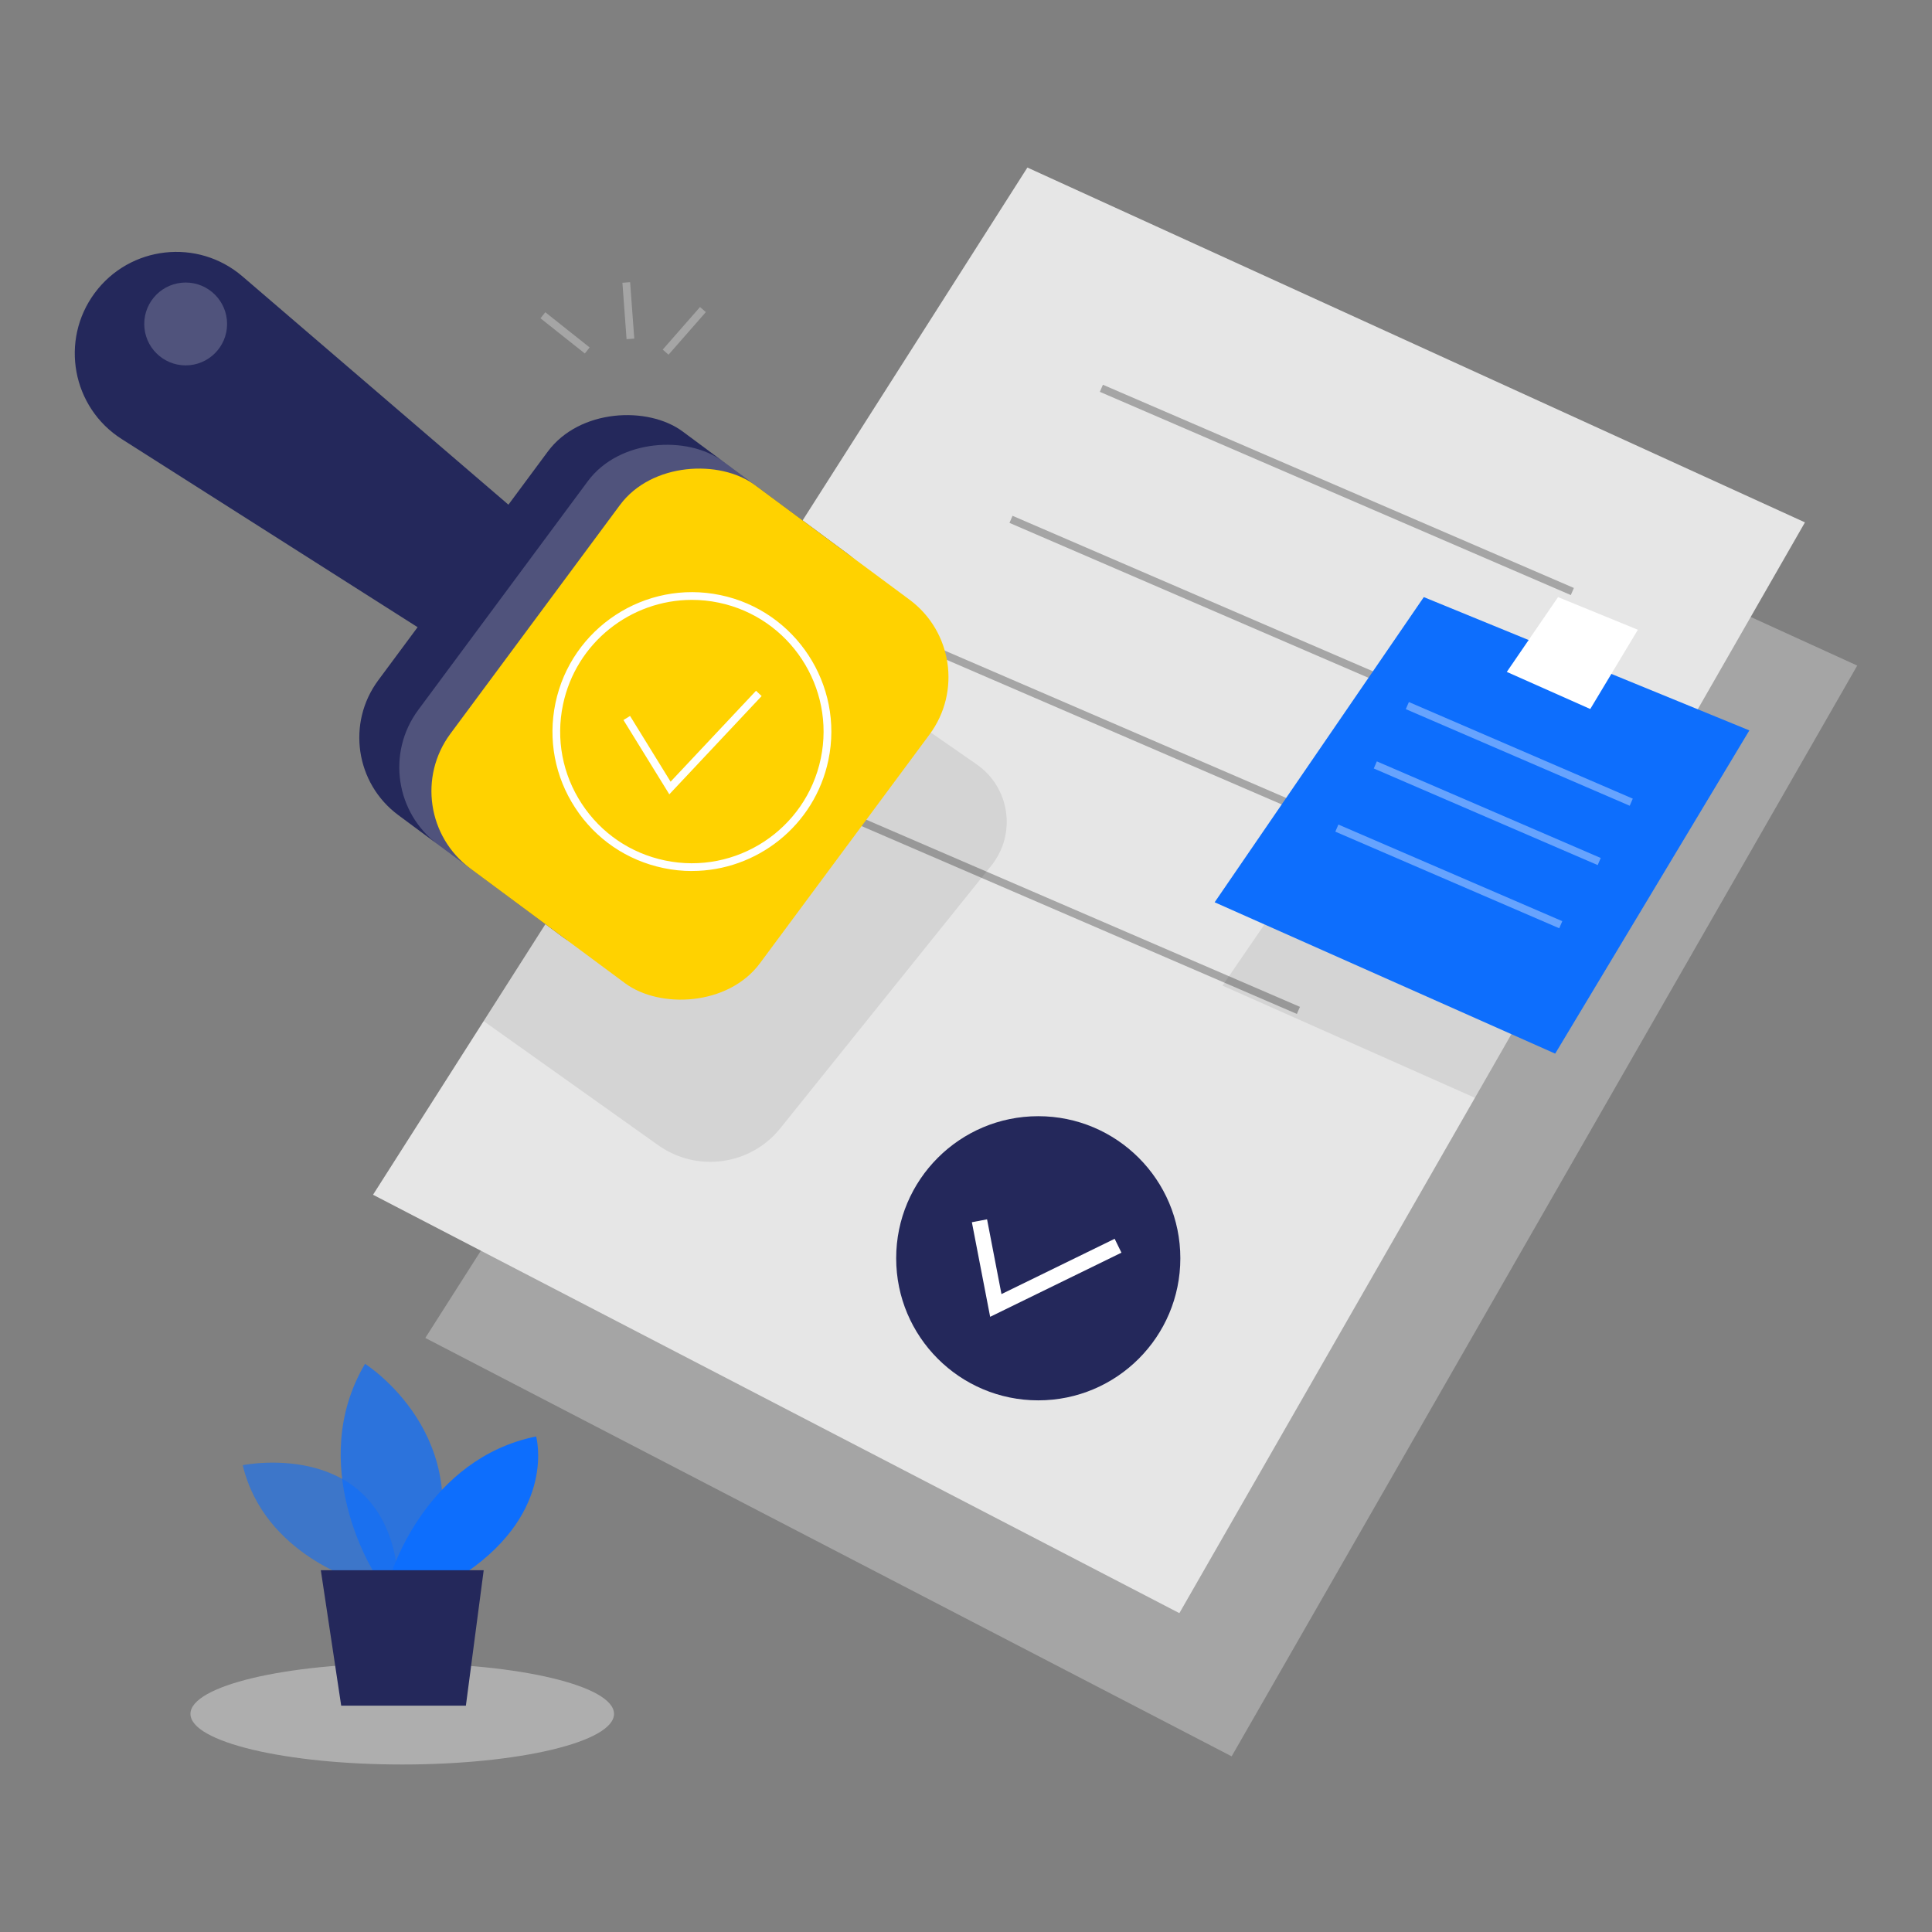 <svg transform="scale(1)" id="_0586_Approval_5" xmlns="http://www.w3.org/2000/svg" viewBox="0 0 500 500" class="show_show__wrapper__graphic__5Waiy "><rect x="0" y="0" width="500" height="500" fill="#808080" stroke="none"/><title>React</title><defs><style>.cls-1{fill:none;opacity:.45;}.cls-2,.cls-3,.cls-4{fill:#fff;}.cls-5{fill:#a5a5a5;}.cls-6{fill:#e6e6e6;}.cls-3{opacity:.37;}.cls-7{opacity:.58;}.cls-7,.cls-8,.cls-9{fill:#0d6efd;}.cls-4{opacity:.2;}.cls-10{fill:#24285b;}.cls-11{fill:#000001;opacity:.08;}.cls-8{opacity:.73;}.cls-12{fill:#ffd200;}</style></defs><g id="papers"><polygon class="cls-5" points="110.07 346.26 279.42 80.42 480.65 172.25 318.75 454.54 110.07 346.26"></polygon><polygon class="cls-6" points="96.54 309.2 265.89 43.36 467.12 135.19 305.22 417.48 96.54 309.2"></polygon><circle class="cls-10" cx="268.7" cy="325.64" r="36.77"></circle><polygon class="cls-2" points="256.25 340.79 251.52 316.31 255.45 315.56 259.18 334.91 288.47 320.6 290.23 324.19 256.25 340.79"></polygon><rect class="cls-5" x="344.97" y="60.4" width="2" height="132.75" transform="translate(92.51 394.22) rotate(-66.66)"></rect><rect class="cls-5" x="321.59" y="94.32" width="2" height="132.75" transform="translate(47.24 393.23) rotate(-66.66)"></rect><rect class="cls-5" x="298.19" y="126.68" width="2" height="132.75" transform="translate(3.41 391.29) rotate(-66.66)"></rect><rect class="cls-5" x="274.09" y="168.8" width="2" height="132.75" transform="translate(-49.83 394.6) rotate(-66.66)"></rect><path class="cls-11" d="m224.51,178.21l28.25,19.61c8.62,5.98,10.36,18.02,3.79,26.2l-54.61,67.98c-7.7,9.59-21.55,11.51-31.58,4.39l-45.19-32.13,65.96-103.55,33.37,17.51Z"></path><polygon class="cls-11" points="316.39 255.08 370.52 176.1 429.07 201.85 381.71 284.11 316.39 255.08"></polygon><polygon class="cls-9" points="314.35 233.51 368.48 154.53 452.73 189.03 402.48 272.68 314.35 233.51"></polygon><polygon class="cls-2" points="389.96 173.89 403.22 154.53 423.88 162.98 411.56 183.49 389.96 173.89"></polygon><rect class="cls-3" x="392.18" y="163.54" width="2" height="63.11" transform="translate(58.29 478.82) rotate(-66.66)"></rect><rect class="cls-3" x="383.89" y="178.9" width="2" height="63.11" transform="translate(39.18 480.48) rotate(-66.66)"></rect><rect class="cls-3" x="373.94" y="195.24" width="2" height="63.11" transform="translate(18.17 481.22) rotate(-66.66)"></rect></g><g id="approval"><path class="cls-10" d="m144.74,185.63l19.81-26.72L62.75,71.53c-11.58-9.94-29.15-7.96-38.23,4.29h0c-9.08,12.26-5.86,29.65,7.01,37.83l113.21,71.98Z"></path><rect class="cls-10" x="99.41" y="125.64" width="123.58" height="102.99" rx="24.95" ry="24.95" transform="translate(399.5 153.11) rotate(126.55)"></rect><rect class="cls-4" x="104.6" y="135.93" width="123.58" height="90.1" rx="24.95" ry="24.95" transform="translate(410.85 155.07) rotate(126.55)"></rect><rect class="cls-12" x="116.78" y="140.14" width="123.58" height="99.73" rx="24.95" ry="24.95" transform="translate(437.54 159.69) rotate(126.55)"></rect><path class="cls-2" d="m179.07,225.42c-2.44,0-4.91-.25-7.38-.77-9.43-1.97-17.54-7.49-22.81-15.56-5.28-8.06-7.1-17.7-5.13-27.13,4.06-19.47,23.22-32.02,42.69-27.95,19.47,4.06,32.01,23.22,27.95,42.69h0c-3.55,17-18.59,28.71-35.31,28.71Zm-.02-70.17c-15.79,0-30,11.06-33.35,27.12-1.86,8.91-.14,18.01,4.85,25.63,4.99,7.62,12.64,12.83,21.55,14.69,18.39,3.84,36.48-8,40.32-26.4h0c3.84-18.39-8-36.48-26.4-40.32-2.34-.49-4.67-.72-6.97-.72Z"></path><polygon class="cls-2" points="173.22 205.57 161.35 186.34 163.06 185.29 173.55 202.3 195.66 178.77 197.11 180.14 173.22 205.57"></polygon><rect class="cls-5" x="169.76" y="84.63" width="14.65" height="2" transform="translate(-4.01 162.4) rotate(-48.78)"></rect><rect class="cls-5" x="145.24" y="78.83" width="2" height="14.65" transform="translate(-12.17 147.1) rotate(-51.55)"></rect><rect class="cls-5" x="161.61" y="73.09" width="2" height="14.64" transform="translate(-5.46 12.15) rotate(-4.21)"></rect><circle class="cls-4" cx="48.05" cy="83.84" r="10.72"></circle></g><g id="plant"><g class="cls-1"><ellipse class="cls-6" cx="104.1" cy="443.55" rx="54.81" ry="13.1"></ellipse></g><g id="plant-2"><path class="cls-7" d="m93.72,409.49s-25.3-6.8-30.9-30.3c0,0,39.13-8.08,40.41,32.34l-9.51-2.04Z"></path><path class="cls-8" d="m96.81,406.97s-17.78-27.84-2.34-54.01c0,0,29.86,18.79,16.77,54.01h-14.43Z"></path><path class="cls-9" d="m101.36,406.97s9.21-29.52,37.39-35.22c0,0,5.37,19.12-18.11,35.22h-19.27Z"></path><polygon class="cls-10" points="83.03 406.38 88.3 441.42 120.57 441.42 125.18 406.38 83.03 406.38"></polygon></g></g></svg>